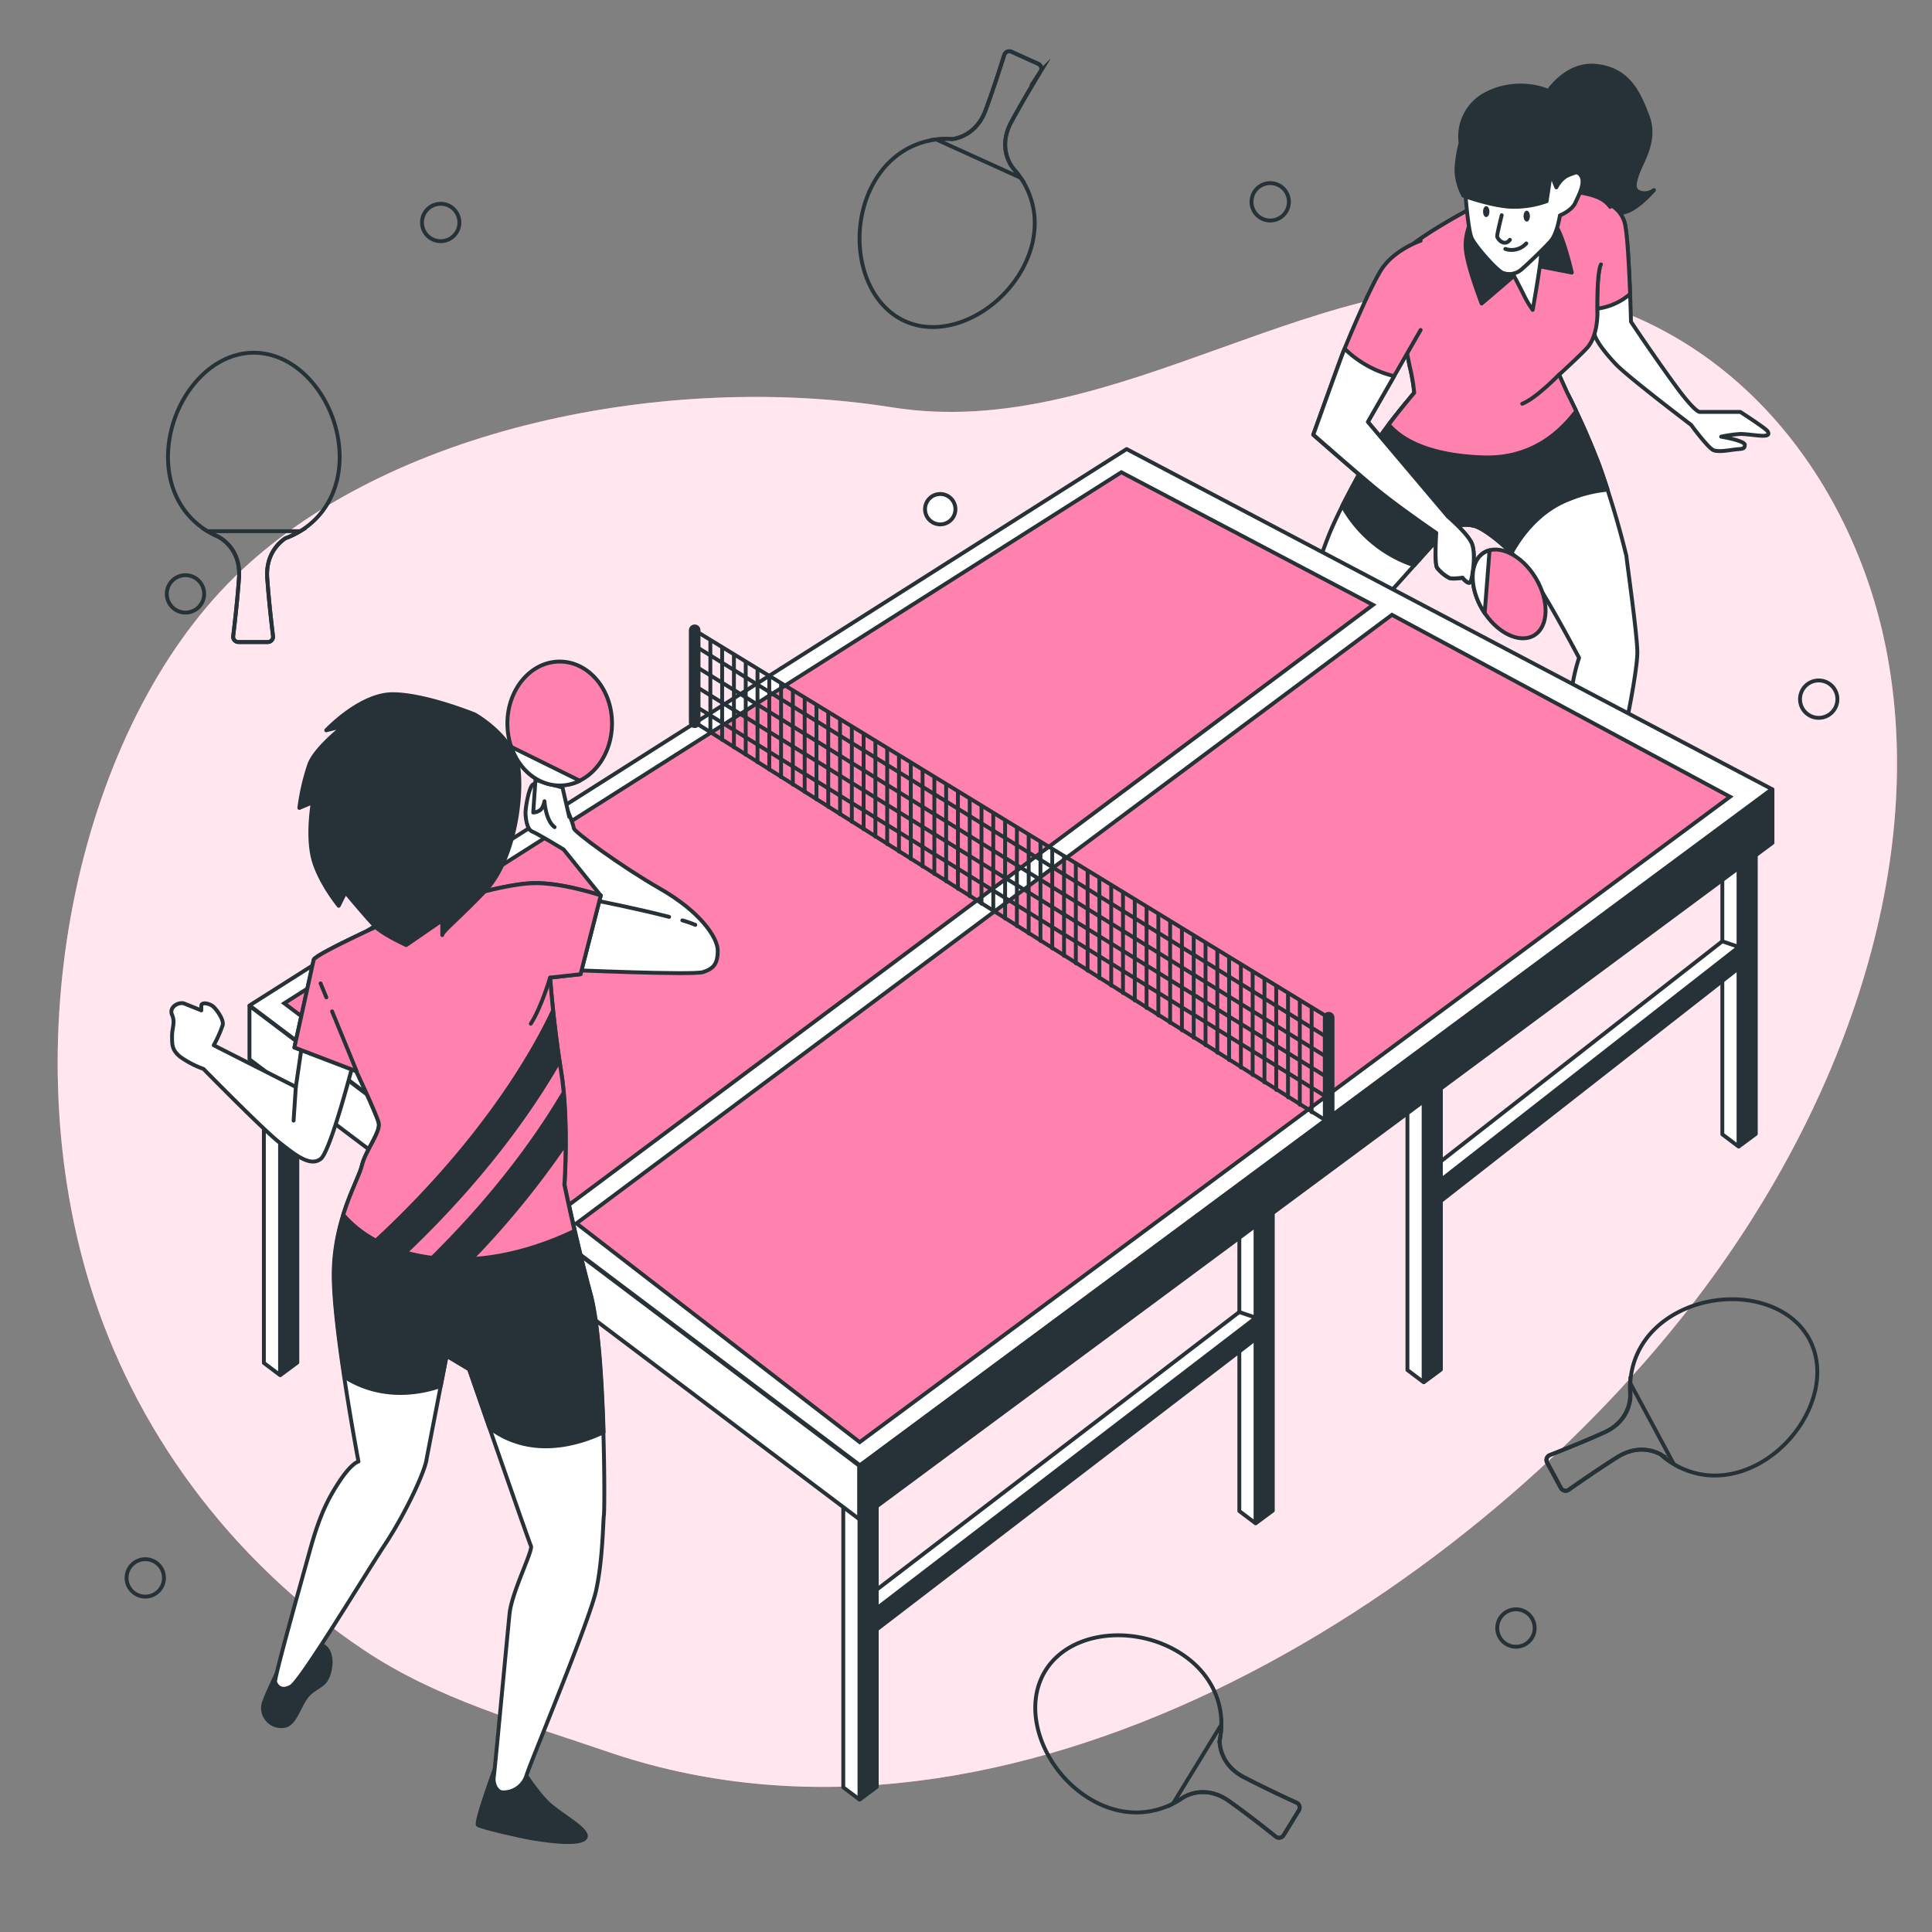 <svg xmlns="http://www.w3.org/2000/svg" viewBox="0 0 500 500"><rect x="0" y="0" width="500" height="500" fill="#808080" stroke="none"/><g id="freepik--background-simple--inject-318"><path d="M158.8,453.87c102.4,34,219.14-38.88,278.91-116,39.71-51.24,61.54-114.83,50.28-170.61-8.26-40.88-37.39-83.42-88.29-92.19C343,65.31,289.35,114.71,231,105.44s-130.81,5.12-170.37,43.95S3.2,266.57,23.13,332.06c11.37,37.35,36,71.39,70.81,94.82,19.16,12.88,41,18.81,63.61,26.57Z" style="fill:#FF81AE"></path><path d="M158.8,453.87c102.4,34,219.14-38.88,278.91-116,39.71-51.24,61.54-114.83,50.28-170.61-8.26-40.88-37.39-83.42-88.29-92.19C343,65.31,289.35,114.71,231,105.44s-130.81,5.12-170.37,43.95S3.2,266.57,23.13,332.06c11.37,37.35,36,71.39,70.81,94.82,19.16,12.88,41,18.81,63.61,26.57Z" style="fill:#fff;opacity:0.8"></path></g><g id="freepik--Graphics--inject-318"><path d="M87.9,118.29c0-13.63-9.94-27-22.21-27s-22.21,13.34-22.21,27c0,9.85,5.18,17.16,12.68,20.46h0s6.29,2.63,5.69,10.87c-.44,6.09-1.16,12.23-1.5,15a1.37,1.37,0,0,0,1.37,1.54h7.57a1.37,1.37,0,0,0,1.37-1.54c-.35-2.79-1.06-8.93-1.5-15s3-9.19,4.71-10.32C82.08,136.31,87.9,128.72,87.9,118.29Z" style="fill:none;stroke:#263238;stroke-miterlimit:10"></path><path d="M53.72,137.48a21.69,21.69,0,0,0,2.44,1.27h0s6.29,2.63,5.69,10.87c-.44,6.09-1.16,12.23-1.5,15a1.37,1.37,0,0,0,1.37,1.54h7.57a1.37,1.37,0,0,0,1.37-1.54c-.35-2.79-1.06-8.93-1.5-15s3-9.19,4.71-10.32a22.23,22.23,0,0,0,3.81-1.82Z" style="fill:none;stroke:#263238;stroke-miterlimit:10"></path><circle cx="48" cy="153.7" r="4.84" style="fill:none;stroke:#263238;stroke-miterlimit:10"></circle><path d="M225.07,49.38c-5.62,12.43-2,28.68,9.12,33.73s25.74-3,31.36-15.41c4.06-9,2.34-17.77-3.13-23.87h0s-4.64-5-.7-12.25c2.91-5.37,6.1-10.67,7.56-13.07a1.37,1.37,0,0,0-.61-2l-3.14-1.42-.62-.28-3.14-1.42a1.37,1.37,0,0,0-1.88.84c-.84,2.68-2.71,8.57-4.82,14.3s-6.5,7.16-8.55,7.47C237.8,35.37,229.37,39.88,225.07,49.38Z" style="fill:none;stroke:#263238;stroke-miterlimit:10"></path><path d="M264.13,46a22,22,0,0,0-1.71-2.17h0s-4.64-5-.7-12.25c2.91-5.37,6.1-10.67,7.56-13.07a1.37,1.37,0,0,0-.61-2l-3.14-1.42-.62-.28-3.14-1.42a1.37,1.37,0,0,0-1.88.84c-.84,2.68-2.71,8.57-4.82,14.3s-6.5,7.16-8.55,7.47a21.22,21.22,0,0,0-4.22.09Z" style="fill:none;stroke:#263238;stroke-miterlimit:10"></path><path d="M305.13,427.62c-11.62-7.14-28.19-5.65-34.61,4.8s-.27,25.91,11.35,33c8.39,5.16,17.33,4.57,24.07-.09h0s5.54-4,12.24.84c5,3.56,9.82,7.39,12,9.14a1.38,1.38,0,0,0,2-.36l1.8-2.93.36-.58,1.8-2.93a1.39,1.39,0,0,0-.6-2c-2.56-1.17-8.16-3.77-13.58-6.58s-6.28-7.34-6.33-9.42C317.43,442,314,433.08,305.13,427.62Z" style="fill:none;stroke:#263238;stroke-miterlimit:10"></path><path d="M303.57,466.79a21.84,21.84,0,0,0,2.37-1.42h0s5.54-4,12.24.84c5,3.56,9.82,7.39,12,9.14a1.38,1.38,0,0,0,2-.36l1.8-2.93.36-.58,1.8-2.93a1.39,1.39,0,0,0-.6-2c-2.56-1.17-8.16-3.77-13.58-6.58s-6.28-7.34-6.33-9.42a22.19,22.19,0,0,0,.44-4.2Z" style="fill:none;stroke:#263238;stroke-miterlimit:10"></path><path d="M455,378.91c12-6.45,19.05-21.53,13.25-32.33s-22.27-13.26-34.28-6.8c-8.67,4.66-12.65,12.69-12,20.85h0s.66,6.78-6.88,10.15c-5.57,2.5-11.32,4.77-13.94,5.79a1.38,1.38,0,0,0-.71,1.94l1.63,3,.32.6,1.63,3a1.38,1.38,0,0,0,2,.47c2.29-1.62,7.36-5.16,12.52-8.43s9.5-1.74,11.32-.74C436.33,382.31,445.76,383.85,455,378.91Z" style="fill:none;stroke:#263238;stroke-miterlimit:10"></path><path d="M421.87,357.88a23,23,0,0,0,0,2.75h0s.66,6.78-6.88,10.15c-5.57,2.5-11.32,4.77-13.94,5.79a1.38,1.38,0,0,0-.71,1.94l1.63,3,.32.6,1.63,3a1.38,1.38,0,0,0,2,.47c2.29-1.62,7.36-5.16,12.52-8.43s9.5-1.74,11.32-.74a22,22,0,0,0,3.41,2.49Z" style="fill:none;stroke:#263238;stroke-miterlimit:10"></path><path d="M397.17,421.32a4.84,4.84,0,1,0-4.84,4.85A4.84,4.84,0,0,0,397.17,421.32Z" style="fill:none;stroke:#263238;stroke-miterlimit:10"></path><circle cx="470.68" cy="180.94" r="4.84" style="fill:none;stroke:#263238;stroke-miterlimit:10"></circle><circle cx="328.73" cy="52.23" r="4.84" style="fill:none;stroke:#263238;stroke-miterlimit:10"></circle><circle cx="114.05" cy="57.58" r="4.84" style="fill:none;stroke:#263238;stroke-miterlimit:10"></circle><path d="M42.44,408.36a4.84,4.84,0,1,0-4.84,4.84A4.84,4.84,0,0,0,42.44,408.36Z" style="fill:none;stroke:#263238;stroke-miterlimit:10"></path></g><g id="freepik--character-2--inject-318"><path d="M400,24.6s4.95-8.49,13.19-7.54,10.84,6.83,13.2,13-1.41,11.54-2.59,14.84-.95,4.48.94,5a4,4,0,0,0,3.3-.71s-4,4.72-7.31,5.66-8.48,3.3-11.07-.71-3.54-10.37-5.66-17.2A37.64,37.64,0,0,0,399,26.25Z" style="fill:#263238;stroke:#263238;stroke-linecap:round;stroke-linejoin:round"></path><path d="M415.26,52.4a7.57,7.57,0,0,1,5.42,6.37c.95,5.42,1.42,24.5,1.42,24.5s5.65,8.49,11.31,16.26,6.6,7.07,6.6,7.07h10.37s6.59,4.24,7.06,5,.24,1.18-1.17,1.18-4.25-.47-5.89-.47a33.94,33.94,0,0,0-4.95.7s6.12,1,6.12,2.12-.7,1-2.35,1.18-4.24.71-5.66.24-5.89-6.6-5.89-6.6-16.49-12.49-19.56-15.79-5.18-6.12-5.65-8.25a51,51,0,0,1-.71-5.89s.71-8.72-1.65-14.61-5.18-11.31-2.59-13.9S415.26,52.4,415.26,52.4Z" style="fill:#fff;stroke:#263238;stroke-linecap:round;stroke-linejoin:round"></path><path d="M420.68,58.77a7.57,7.57,0,0,0-5.42-6.37s-5.18-3.53-7.77-.94.23,8,2.59,13.9S411.73,80,411.73,80V80a16,16,0,0,0,10.14-3.93C421.64,70.1,421.25,62,420.68,58.77Z" style="fill:#FF81AE;stroke:#263238;stroke-linecap:round;stroke-linejoin:round"></path><path d="M301.21,178.24s-8.48,4.24-12.49,8.95S284,195.67,285,197.56s5.66,2.59,8.25.71,4.71-7.31,6.36-8.72,4.48-7.31,5.19-9.19S301.21,178.24,301.21,178.24Z" style="fill:#FF81AE;stroke:#263238;stroke-linecap:round;stroke-linejoin:round"></path><path d="M416.44,215.94a44.68,44.68,0,0,0,6.84,7.54c3.3,2.59,5.18,8,4.24,9.9s-6.36,3.06-9.9.47-3.3-8-5.18-10.13-4-2.12-3.77-5.19a13.74,13.74,0,0,1,1.41-5.18A6.76,6.76,0,0,0,416.44,215.94Z" style="fill:#FF81AE;stroke:#263238;stroke-linecap:round;stroke-linejoin:round"></path><path d="M413.69,51.14a17.33,17.33,0,0,0-3.61-1.09c-4.48-.95-13.67-.24-17.67.47s-10.14,2.59-10.14,2.59S363.66,62.77,362,67s1.65,22.15,2.83,27.81a49.13,49.13,0,0,1,1.17,6.83s-7.77,9.19-9.66,12.73-9.42,16.49-12.49,24.27-4.94,14.84-5.65,16-5.89.47-10.37,1.18a25.56,25.56,0,0,0-14.14,6.83,230,230,0,0,0-14.84,17.91c-.71,1.18,1.41,2.83,3.06,2.6s19.09-7.78,25.45-10.84,16.26-4.25,21.44-8,21.92-23.8,24.75-26.15a8.39,8.39,0,0,1,7.77-2.12c2.83.47,10.84,7.07,15.08,13s12.26,21.2,12.26,21.2-2.36,6.84-1.89,11.55,1.65,18.62,1.89,22.86,1.41,11.55,2.35,13,4.48,2.12,5.42,0,1.18-19.09,2.59-23.09,4.72-21,4.72-25.69-2.83-24.27-2.83-25a237,237,0,0,0-7.07-23.56,198.08,198.08,0,0,0-8.25-18.62l-2.12-4.71s7.78-10.37,8.72-12.25a13.22,13.22,0,0,0,1.18-3.3s-.19-8.72.62-12" style="fill:#fff;stroke:#263238;stroke-linecap:round;stroke-linejoin:round"></path><path d="M413.85,120.27a193.37,193.37,0,0,0-8-18.06c-2.11,2-8.49,6.13-24.55,4.86a91.68,91.68,0,0,1-17.49-2.8c-2.44,3-6.24,7.78-7.49,10.11-1.33,2.5-5.51,9.74-8.92,16.52A33.21,33.21,0,0,0,366,146.31c3.55-4,6.49-7.26,7.54-8.13a8.39,8.39,0,0,1,7.77-2.12c1.88.31,6.05,3.33,9.88,7.05,1.85-3.45,6.58-10.71,14.86-13.89a34.38,34.38,0,0,1,10-2.49C415.33,124.46,414.58,122.24,413.85,120.27Z" style="fill:#263238;stroke:#263238;stroke-linecap:round;stroke-linejoin:round"></path><path d="M416.71,53.54c-1.45-2-3.61-2.86-6.63-3.49-4.48-.95-13.67-.24-17.67.47s-10.14,2.59-10.14,2.59S363.66,62.77,362,67s1.65,22.15,2.83,27.81a49.13,49.13,0,0,1,1.17,6.83s-3.68,4.35-6.59,8.22c2.47,3,8.87,8,24.5,8.51,12,.38,19.52-6,24-12-1.34-2.84-2.29-4.69-2.29-4.69l-2.12-4.71s6.09-5.56,7.44-7.18c2.5-3,2.46-8.37,2.46-8.37s-.24-10.84.94-13" style="fill:#FF81AE;stroke:#263238;stroke-linecap:round;stroke-linejoin:round"></path><path d="M380.86,57.12a13.41,13.41,0,0,0-1.41,8.24c.7,4.72,4,13.2,4,13.2s6.36-5.42,8.25-7.07a34.31,34.31,0,0,1,4.24-3.06l10.84,2.12s-1.65-7.31-3.53-11.08-9.66-7.07-13.44-7.07S380.86,57.12,380.86,57.12Z" style="fill:#263238;stroke:#263238;stroke-linecap:round;stroke-linejoin:round"></path><path d="M391,69.84s1.89,3.54,3.3,6.36a25.33,25.33,0,0,0,2.36,4s2.12-12,2.12-13.9V64.42Z" style="fill:#fff;stroke:#263238;stroke-linecap:round;stroke-linejoin:round"></path><path d="M379.21,49.81s.71,9.66,1.65,11.78,6.36,8.25,8,9a4.8,4.8,0,0,0,4.72-.71c1.17-.94,6.12-5.65,7.77-7.54s2.36-6.6,2.36-6.6,3.06-1.18,4-3.3,3.41-6.34.41-7.88-4.88-.6-4.88-.6,2.35-4.24-1.42-5.18S384.16,39,381.33,43,379.21,49.81,379.21,49.81Z" style="fill:#fff;stroke:#263238;stroke-linecap:round;stroke-linejoin:round"></path><path d="M388.64,55.7s-1.18,4.71-1.18,5.42,1.88,2.83,3.3.94" style="fill:none;stroke:#263238;stroke-linecap:round;stroke-linejoin:round"></path><path d="M389.58,64.42A5.12,5.12,0,0,0,395,63" style="fill:none;stroke:#263238;stroke-linecap:round;stroke-linejoin:round"></path><path d="M395.94,55.94c0,.78-.37,1.41-.82,1.41s-.83-.63-.83-1.41.37-1.42.83-1.42S395.94,55.16,395.94,55.94Z" style="fill:#263238"></path><path d="M385.46,54.76c0,.78-.37,1.41-.83,1.41s-.82-.63-.82-1.41.37-1.41.82-1.41S385.46,54,385.46,54.76Z" style="fill:#263238"></path><path d="M378,37a32.71,32.71,0,0,0-1.08,7.18,15.47,15.47,0,0,0,1.8,6.47s7.9,2.87,12.93,2.87a25.37,25.37,0,0,0,8.62-1.44l1.08-7.18,1.43,3.59a7.39,7.39,0,0,1,2.52-2.87,15.67,15.67,0,0,1,2.87-1.08s1.44-10.06-1.79-16.17-14-8.26-21.92-4A12.39,12.39,0,0,0,378,37Z" style="fill:#263238;stroke:#263238;stroke-linecap:round;stroke-linejoin:round"></path><path d="M367.66,62.3s-7.06,2.36-10.36,7.78-9,19.32-9.67,21-7.77,21.44-7.77,21.44,9.66,8.49,15.55,13.43,16.26,12,16.26,12-.47,7.78.24,9a9.94,9.94,0,0,0,3.06,2.59c.71.47,3.53,0,3.53,0s1.65,2.12,2.12.94,1.42-7.3.24-9.9-6.13-6.83-6.13-6.83L354,109.19l13.66-23.8" style="fill:#FF81AE;stroke:#263238;stroke-linecap:round;stroke-linejoin:round"></path><path d="M371.91,146.9a9.94,9.94,0,0,0,3.06,2.59c.71.47,3.53,0,3.53,0s1.65,2.12,2.12.94,1.42-7.3.24-9.9-6.13-6.83-6.13-6.83L354,109.19l6.8-11.85A27.48,27.48,0,0,1,348,90.26c-.15.36-.27.63-.34.79-.7,1.65-7.77,21.44-7.77,21.44s9.66,8.49,15.55,13.43,16.26,12,16.26,12S371.2,145.72,371.91,146.9Z" style="fill:#fff;stroke:#263238;stroke-linecap:round;stroke-linejoin:round"></path><path d="M403.48,96.94s-5.92,6.16-9.53,7.55" style="fill:none;stroke:#263238;stroke-linecap:round;stroke-linejoin:round"></path><ellipse cx="390.57" cy="153.72" rx="8.01" ry="12.52" transform="translate(-23.24 223.97) rotate(-31.12)" style="fill:#FF81AE;stroke:#263238;stroke-linecap:round;stroke-linejoin:round"></ellipse><path d="M385.5,142.42c-3.92,1-5.49,6-3.49,11.81a18.82,18.82,0,0,0,2.22,4.44Z" style="fill:#fff;stroke:#263238;stroke-linecap:round;stroke-linejoin:round"></path></g><g id="freepik--Table--inject-318"><polygon points="454.4 210.2 450.07 213.41 450.07 296.66 454.4 293.45 454.4 210.2" style="fill:#263238;stroke:#263238;stroke-linecap:round;stroke-linejoin:round"></polygon><polygon points="445.74 210.31 445.74 293.56 449.93 296.72 449.93 213.47 445.74 210.31" style="fill:#fff;stroke:#263238;stroke-linecap:round;stroke-linejoin:round"></polygon><polygon points="370.85 307.16 370.85 312.43 449.65 250.8 449.65 245.52 370.85 307.16" style="fill:#263238;stroke:#263238;stroke-linecap:round;stroke-linejoin:round"></polygon><polygon points="445.72 243.61 370.85 302.15 370.85 306.98 449.65 245.35 449.65 244.94 445.72 243.61" style="fill:#fff;stroke:#263238;stroke-linecap:round;stroke-linejoin:round"></polygon><polygon points="329.4 307.7 325.07 310.91 325.07 394.16 329.4 390.95 329.4 307.7" style="fill:#263238;stroke:#263238;stroke-linecap:round;stroke-linejoin:round"></polygon><polygon points="320.74 307.81 320.74 391.06 324.93 394.22 324.93 310.96 320.74 307.81" style="fill:#fff;stroke:#263238;stroke-linecap:round;stroke-linejoin:round"></polygon><polygon points="226.51 416.72 226.51 422 324.65 346.76 324.65 341.47 226.51 416.72" style="fill:#263238;stroke:#263238;stroke-linecap:round;stroke-linejoin:round"></polygon><polygon points="320.72 339.56 226.51 411.7 226.51 416.55 324.65 341.3 324.65 340.89 320.72 339.56" style="fill:#fff;stroke:#263238;stroke-linecap:round;stroke-linejoin:round"></polygon><polygon points="372.9 271.2 368.57 274.41 368.57 357.66 372.9 354.45 372.9 271.2" style="fill:#263238;stroke:#263238;stroke-linecap:round;stroke-linejoin:round"></polygon><polygon points="364.24 271.31 364.24 354.56 368.43 357.72 368.43 274.46 364.24 271.31" style="fill:#fff;stroke:#263238;stroke-linecap:round;stroke-linejoin:round"></polygon><polygon points="226.9 379.2 222.57 382.41 222.57 465.66 226.9 462.45 226.9 379.2" style="fill:#263238;stroke:#263238;stroke-linecap:round;stroke-linejoin:round"></polygon><polygon points="218.24 379.31 218.24 462.56 222.43 465.72 222.43 382.46 218.24 379.31" style="fill:#fff;stroke:#263238;stroke-linecap:round;stroke-linejoin:round"></polygon><polygon points="76.95 269.37 72.62 272.58 72.62 355.83 76.95 352.62 76.95 269.37" style="fill:#263238;stroke:#263238;stroke-linecap:round;stroke-linejoin:round"></polygon><polygon points="68.29 269.48 68.29 352.73 72.48 355.88 72.48 272.63 68.29 269.48" style="fill:#fff;stroke:#263238;stroke-linecap:round;stroke-linejoin:round"></polygon><polygon points="291.57 116.22 458.57 204.22 222.57 379.22 64.57 260.22 291.57 116.22" style="fill:#fff;stroke:#263238;stroke-linecap:round;stroke-linejoin:round"></polygon><polygon points="355.33 156.54 290.2 122.22 73.56 259.65 145.02 313.47 355.33 156.54" style="fill:#FF81AE;stroke:#263238;stroke-linecap:round;stroke-miterlimit:10"></polygon><polygon points="360.23 159.12 149.19 316.61 222.49 373.22 447.72 206.2 360.23 159.12" style="fill:#FF81AE;stroke:#263238;stroke-linecap:round;stroke-miterlimit:10"></polygon><polygon points="343.86 263.38 179.78 163.12 179.78 186.91 343.86 290.44 343.86 263.38" style="fill:none;stroke:#263238;stroke-linecap:round;stroke-miterlimit:10"></polygon><line x1="343.86" y1="289.66" x2="343.86" y2="263.37" style="fill:#fff;stroke:#263238;stroke-linecap:round;stroke-miterlimit:10;stroke-width:3px"></line><line x1="179.78" y1="163.12" x2="179.78" y2="186.91" style="fill:#fff;stroke:#263238;stroke-linecap:round;stroke-miterlimit:10;stroke-width:3px"></line><line x1="180.65" y1="167.65" x2="342.63" y2="267.94" style="fill:none;stroke:#263238;stroke-linecap:round;stroke-miterlimit:10"></line><line x1="180.65" y1="172.82" x2="342.63" y2="273.11" style="fill:none;stroke:#263238;stroke-linecap:round;stroke-miterlimit:10"></line><line x1="180.65" y1="177.99" x2="342.63" y2="278.28" style="fill:none;stroke:#263238;stroke-linecap:round;stroke-miterlimit:10"></line><line x1="180.65" y1="183.17" x2="342.63" y2="283.46" style="fill:none;stroke:#263238;stroke-linecap:round;stroke-miterlimit:10"></line><line x1="183.84" y1="166.05" x2="183.84" y2="189.53" style="fill:none;stroke:#263238;stroke-linecap:round;stroke-miterlimit:10"></line><line x1="186.89" y1="167.91" x2="186.89" y2="191.46" style="fill:none;stroke:#263238;stroke-linecap:round;stroke-miterlimit:10"></line><line x1="189.94" y1="169.77" x2="189.94" y2="193.39" style="fill:none;stroke:#263238;stroke-linecap:round;stroke-miterlimit:10"></line><line x1="192.99" y1="171.63" x2="192.99" y2="195.32" style="fill:none;stroke:#263238;stroke-linecap:round;stroke-miterlimit:10"></line><line x1="196.04" y1="173.48" x2="196.04" y2="197.24" style="fill:none;stroke:#263238;stroke-linecap:round;stroke-miterlimit:10"></line><line x1="199.09" y1="175.34" x2="199.09" y2="199.17" style="fill:none;stroke:#263238;stroke-linecap:round;stroke-miterlimit:10"></line><line x1="202.14" y1="177.2" x2="202.14" y2="201.1" style="fill:none;stroke:#263238;stroke-linecap:round;stroke-miterlimit:10"></line><line x1="205.19" y1="179.05" x2="205.19" y2="203.03" style="fill:none;stroke:#263238;stroke-linecap:round;stroke-miterlimit:10"></line><line x1="208.25" y1="180.91" x2="208.25" y2="204.95" style="fill:none;stroke:#263238;stroke-linecap:round;stroke-miterlimit:10"></line><line x1="211.3" y1="182.77" x2="211.3" y2="206.88" style="fill:none;stroke:#263238;stroke-linecap:round;stroke-miterlimit:10"></line><line x1="214.35" y1="184.63" x2="214.35" y2="208.81" style="fill:none;stroke:#263238;stroke-linecap:round;stroke-miterlimit:10"></line><line x1="217.4" y1="186.48" x2="217.4" y2="210.74" style="fill:none;stroke:#263238;stroke-linecap:round;stroke-miterlimit:10"></line><line x1="220.45" y1="188.34" x2="220.45" y2="212.66" style="fill:none;stroke:#263238;stroke-linecap:round;stroke-miterlimit:10"></line><line x1="223.5" y1="190.2" x2="223.5" y2="214.59" style="fill:none;stroke:#263238;stroke-linecap:round;stroke-miterlimit:10"></line><line x1="226.55" y1="192.05" x2="226.55" y2="216.52" style="fill:none;stroke:#263238;stroke-linecap:round;stroke-miterlimit:10"></line><line x1="229.6" y1="193.91" x2="229.6" y2="218.45" style="fill:none;stroke:#263238;stroke-linecap:round;stroke-miterlimit:10"></line><line x1="232.65" y1="195.77" x2="232.65" y2="220.37" style="fill:none;stroke:#263238;stroke-linecap:round;stroke-miterlimit:10"></line><line x1="235.71" y1="197.63" x2="235.71" y2="222.3" style="fill:none;stroke:#263238;stroke-linecap:round;stroke-miterlimit:10"></line><line x1="238.76" y1="199.48" x2="238.76" y2="224.23" style="fill:none;stroke:#263238;stroke-linecap:round;stroke-miterlimit:10"></line><line x1="241.81" y1="201.34" x2="241.81" y2="226.16" style="fill:none;stroke:#263238;stroke-linecap:round;stroke-miterlimit:10"></line><line x1="244.86" y1="203.2" x2="244.86" y2="228.08" style="fill:none;stroke:#263238;stroke-linecap:round;stroke-miterlimit:10"></line><line x1="247.91" y1="205.06" x2="247.91" y2="230.01" style="fill:none;stroke:#263238;stroke-linecap:round;stroke-miterlimit:10"></line><line x1="250.96" y1="206.91" x2="250.96" y2="231.94" style="fill:none;stroke:#263238;stroke-linecap:round;stroke-miterlimit:10"></line><line x1="254.01" y1="208.77" x2="254.01" y2="233.87" style="fill:none;stroke:#263238;stroke-linecap:round;stroke-miterlimit:10"></line><line x1="257.06" y1="210.63" x2="257.06" y2="235.79" style="fill:none;stroke:#263238;stroke-linecap:round;stroke-miterlimit:10"></line><line x1="260.12" y1="212.48" x2="260.12" y2="237.72" style="fill:none;stroke:#263238;stroke-linecap:round;stroke-miterlimit:10"></line><line x1="263.17" y1="214.34" x2="263.17" y2="239.65" style="fill:none;stroke:#263238;stroke-linecap:round;stroke-miterlimit:10"></line><line x1="266.22" y1="216.2" x2="266.22" y2="241.58" style="fill:none;stroke:#263238;stroke-linecap:round;stroke-miterlimit:10"></line><line x1="269.27" y1="218.06" x2="269.27" y2="243.5" style="fill:none;stroke:#263238;stroke-linecap:round;stroke-miterlimit:10"></line><line x1="272.32" y1="219.91" x2="272.32" y2="245.43" style="fill:none;stroke:#263238;stroke-linecap:round;stroke-miterlimit:10"></line><line x1="275.37" y1="221.77" x2="275.37" y2="247.36" style="fill:none;stroke:#263238;stroke-linecap:round;stroke-miterlimit:10"></line><line x1="278.42" y1="223.63" x2="278.42" y2="249.29" style="fill:none;stroke:#263238;stroke-linecap:round;stroke-miterlimit:10"></line><line x1="281.47" y1="225.48" x2="281.47" y2="251.21" style="fill:none;stroke:#263238;stroke-linecap:round;stroke-miterlimit:10"></line><line x1="284.52" y1="227.34" x2="284.52" y2="253.14" style="fill:none;stroke:#263238;stroke-linecap:round;stroke-miterlimit:10"></line><line x1="287.58" y1="229.2" x2="287.58" y2="255.07" style="fill:none;stroke:#263238;stroke-linecap:round;stroke-miterlimit:10"></line><line x1="290.63" y1="231.06" x2="290.63" y2="257" style="fill:none;stroke:#263238;stroke-linecap:round;stroke-miterlimit:10"></line><line x1="293.68" y1="232.91" x2="293.68" y2="258.92" style="fill:none;stroke:#263238;stroke-linecap:round;stroke-miterlimit:10"></line><line x1="296.73" y1="234.77" x2="296.73" y2="260.85" style="fill:none;stroke:#263238;stroke-linecap:round;stroke-miterlimit:10"></line><line x1="299.78" y1="236.63" x2="299.78" y2="262.78" style="fill:none;stroke:#263238;stroke-linecap:round;stroke-miterlimit:10"></line><line x1="302.83" y1="238.49" x2="302.83" y2="264.71" style="fill:none;stroke:#263238;stroke-linecap:round;stroke-miterlimit:10"></line><line x1="305.88" y1="240.34" x2="305.88" y2="266.63" style="fill:none;stroke:#263238;stroke-linecap:round;stroke-miterlimit:10"></line><line x1="308.93" y1="242.2" x2="308.93" y2="268.56" style="fill:none;stroke:#263238;stroke-linecap:round;stroke-miterlimit:10"></line><line x1="311.99" y1="244.06" x2="311.99" y2="270.49" style="fill:none;stroke:#263238;stroke-linecap:round;stroke-miterlimit:10"></line><line x1="315.04" y1="245.91" x2="315.04" y2="272.42" style="fill:none;stroke:#263238;stroke-linecap:round;stroke-miterlimit:10"></line><line x1="318.09" y1="247.77" x2="318.09" y2="274.34" style="fill:none;stroke:#263238;stroke-linecap:round;stroke-miterlimit:10"></line><line x1="321.14" y1="249.63" x2="321.14" y2="276.27" style="fill:none;stroke:#263238;stroke-linecap:round;stroke-miterlimit:10"></line><line x1="324.19" y1="251.49" x2="324.19" y2="278.2" style="fill:none;stroke:#263238;stroke-linecap:round;stroke-miterlimit:10"></line><line x1="327.24" y1="253.34" x2="327.24" y2="280.12" style="fill:none;stroke:#263238;stroke-linecap:round;stroke-miterlimit:10"></line><line x1="330.29" y1="255.2" x2="330.29" y2="282.05" style="fill:none;stroke:#263238;stroke-linecap:round;stroke-miterlimit:10"></line><line x1="333.34" y1="257.06" x2="333.34" y2="283.98" style="fill:none;stroke:#263238;stroke-linecap:round;stroke-miterlimit:10"></line><line x1="336.39" y1="258.92" x2="336.39" y2="285.91" style="fill:none;stroke:#263238;stroke-linecap:round;stroke-miterlimit:10"></line><line x1="339.45" y1="260.77" x2="339.45" y2="287.83" style="fill:none;stroke:#263238;stroke-linecap:round;stroke-miterlimit:10"></line><polygon points="458.71 218.13 222.57 393.05 222.57 379.22 458.71 204.29 458.71 218.13" style="fill:#263238;stroke:#263238;stroke-linecap:round;stroke-linejoin:round"></polygon><polygon points="64.56 274.15 222.34 393.13 222.34 379.3 64.56 260.32 64.56 274.15" style="fill:#fff;stroke:#263238;stroke-linecap:round;stroke-linejoin:round"></polygon><path d="M247.26,131.78a3.93,3.93,0,1,1-3.93-3.93A3.93,3.93,0,0,1,247.26,131.78Z" style="fill:#fff;stroke:#263238;stroke-linecap:round;stroke-linejoin:round"></path></g><g id="freepik--character-1--inject-318"><path d="M155.48,231.78l-9.61-11.94s-6.7-4.07-8.15-4.65S136,211.4,136,210.24s.87-6.7,2-7.28,2.91.29,5.24,1.45,5.24,9,5.24,9.9,12.23,9.9,22.42,15.73,14.85,12.52,14.85,16-1.16,4.66-3.78,5.53-35.24-.58-35.24-.58l3.5-18.05Z" style="fill:#fff;stroke:#263238;stroke-linecap:round;stroke-linejoin:round"></path><path d="M176.59,238.19a30.29,30.29,0,0,1,3.35,1.16" style="fill:none;stroke:#263238;stroke-linecap:round;stroke-linejoin:round"></path><path d="M154,233s11.17,2.2,19.17,4.29" style="fill:none;stroke:#263238;stroke-linecap:round;stroke-linejoin:round"></path><path d="M78.31,269.35l-1.75,11.94L55.31,270.51a32.26,32.26,0,0,0,2.33-5.24c.29-1.46-1.46-3.78-2.33-4.66s-3.21-1.45-3.21-.29v1.17l-4.36-1.75c-1.46-.58-4.08.87-3.21,2.91s0,3.2,0,5.53,0,3.5,2,5.24a24.43,24.43,0,0,0,6.12,3.21s15.14,15.43,19.51,18.92S80.35,302,83,299.92,91.71,274,91.71,274Z" style="fill:#fff;stroke:#263238;stroke-linecap:round;stroke-linejoin:round"></path><line x1="76.56" y1="281.29" x2="75.98" y2="290.02" style="fill:#fff;stroke:#263238;stroke-linecap:round;stroke-linejoin:round"></line><path d="M72.78,430.67s-.18.35-.46.94c-.88,1.8-2.81,5.81-3.91,8.67a4.69,4.69,0,0,0,5,6.4c3.2-.29,4.08-6.11,6.7-8.44s4.37-2,5.24-6.12-.87-7.86-5.82-6.4A11,11,0,0,0,72.78,430.67Z" style="fill:#263238;stroke:#263238;stroke-linecap:round;stroke-linejoin:round"></path><path d="M128.69,456s-5.83,15.72-5,16.31,10.77,2.91,14.27,3.49,11.64,1.75,13.39,0-5.24-5.53-8.73-8.44-7.58-9.61-7.58-9.61Z" style="fill:#263238;stroke:#263238;stroke-linecap:round;stroke-linejoin:round"></path><path d="M102.19,237.61s-20.67,9.32-21,10.77-5,22.71-5,22.71l16,6.12s5.24,11.06,5.82,13.39-3.49,7.28-4.36,11.07-7,13.39-7.28,27.37,6.4,49.21,6.4,49.21-1.75.29-5,5.24-5.24,9.32-7.57,17.77-9.32,33.19-9,34.07,1.46,2.62,4.08,1.16S94,408.25,99.57,399.8s10.19-18.64,10.77-21.84,5.24-27.08,5.24-27.08l5.83,3.49s15.43,44.56,16,45.72-4.95,11.94-5.53,17.47-3.78,40.19-4.08,42.23.88,4.07,2.33,4.07a6.23,6.23,0,0,0,6.12-4.37c1.16-3.78,16.31-39.89,18.05-48s1.75-17.76,2-19.51.29-43.1-3.49-57.07-6.7-28.25-6.7-28.25,1.16-16.89-.87-29.41S142.37,253,142.37,253l7.87-.87,5.24-20.39s-10.19-3.49-17.76-3.2-21.55,4.66-23.59,5.24S102.19,237.61,102.19,237.61Z" style="fill:#fff;stroke:#263238;stroke-linecap:round;stroke-linejoin:round"></path><path d="M152.86,334.87c-2.32-8.54-4.3-17.18-5.5-22.62-6.26,2.53-18.65,6.32-35.56,5.73-13.69-.48-19.63-3.22-22.2-5.61A53.26,53.26,0,0,0,86.47,329c-.14,6.45,1.21,17.41,2.71,27.35,10.09,6.4,20.52,3.88,24.88,2.34.86-4.43,1.52-7.85,1.52-7.85l5.83,3.49s2.36,6.82,5.27,15.19c10.86,8.09,23.22,4.14,29.54,1.13C155.83,357.77,154.89,342.37,152.86,334.87Z" style="fill:#263238;stroke:#263238;stroke-linecap:round;stroke-linejoin:round"></path><path d="M147.32,211.4l-1.74-7.57-7-2-.58,8.45a3.41,3.41,0,0,0,1.74-.59c.88-.58,1.17-2.33,1.17-2.33s.29,5,2.62,6.7" style="fill:#fff;stroke:#263238;stroke-linecap:round;stroke-linejoin:round"></path><ellipse cx="144.85" cy="187.23" rx="13.54" ry="16.02" style="fill:#FF81AE;stroke:#263238;stroke-linecap:round;stroke-linejoin:round"></ellipse><path d="M132.32,193.29c2,5.84,6.86,10,12.53,10a11.59,11.59,0,0,0,5.21-1.24Z" style="fill:#fff;stroke:#263238;stroke-linecap:round;stroke-linejoin:round"></path><path d="M137.72,228.58c-7.58.29-21.55,4.66-23.59,5.24s-11.94,3.79-11.94,3.79-20.67,9.32-21,10.77-5,22.71-5,22.71l16,6.12s5.24,11.06,5.82,13.39-3.49,7.28-4.36,11.07c-.53,2.26-2.91,6.61-4.82,12.71,3.39,4,11.17,10.46,26.36,11.46,13.48.88,25.86-3.62,33.5-7.29-1.61-6.95-2.63-11.93-2.63-11.93s1.16-16.89-.87-29.41S142.37,253,142.37,253l7.87-.87,5.24-20.39S145.29,228.29,137.72,228.58Z" style="fill:#FF81AE;stroke:#263238;stroke-linecap:round;stroke-linejoin:round"></path><path d="M142.37,253s-2.33,7.86-5,11.94" style="fill:none;stroke:#263238;stroke-linecap:round;stroke-linejoin:round"></path><line x1="84.46" y1="258.12" x2="82.97" y2="254.5" style="fill:none;stroke:#263238;stroke-linecap:round;stroke-linejoin:round"></line><line x1="92.29" y1="277.21" x2="85.94" y2="261.74" style="fill:none;stroke:#263238;stroke-linecap:round;stroke-linejoin:round"></line><path d="M145,275.16c-.85-5.55-1.48-10.8-1.9-14.79-3.87,8.58-16.63,33-46.2,60.39a37.85,37.85,0,0,0,8.64,3.49C125.92,304.82,138.14,287.07,145,275.16Z" style="fill:#263238"></path><path d="M145.88,281.77c-6.27,10.75-17.12,26.43-34.63,43.64,1.29.18,2.62.33,4,.43a56.05,56.05,0,0,0,7.45,0,225.86,225.86,0,0,0,23.75-29.1A142.53,142.53,0,0,0,145.88,281.77Z" style="fill:#263238"></path><path d="M122.86,184.9s-12.81-5.24-21.25-5.24S84.43,189,84.43,189l4.66-1.17s-7.28,5.54-9,9.9a57.2,57.2,0,0,0-2.62,11.36l3.49-1.46s-1.45,8.16,0,14.27,6.7,12.52,6.7,12.52l1.75-3.49s5.82,7,7.86,9,7.86,4.66,7.86,4.66l9.32-6.41V242c0-.88,4.08-4.08,11.07-11.36s9.6-22.42,8.73-31.16S122.86,184.9,122.86,184.9Z" style="fill:#263238;stroke:#263238;stroke-linecap:round;stroke-linejoin:round"></path></g></svg>